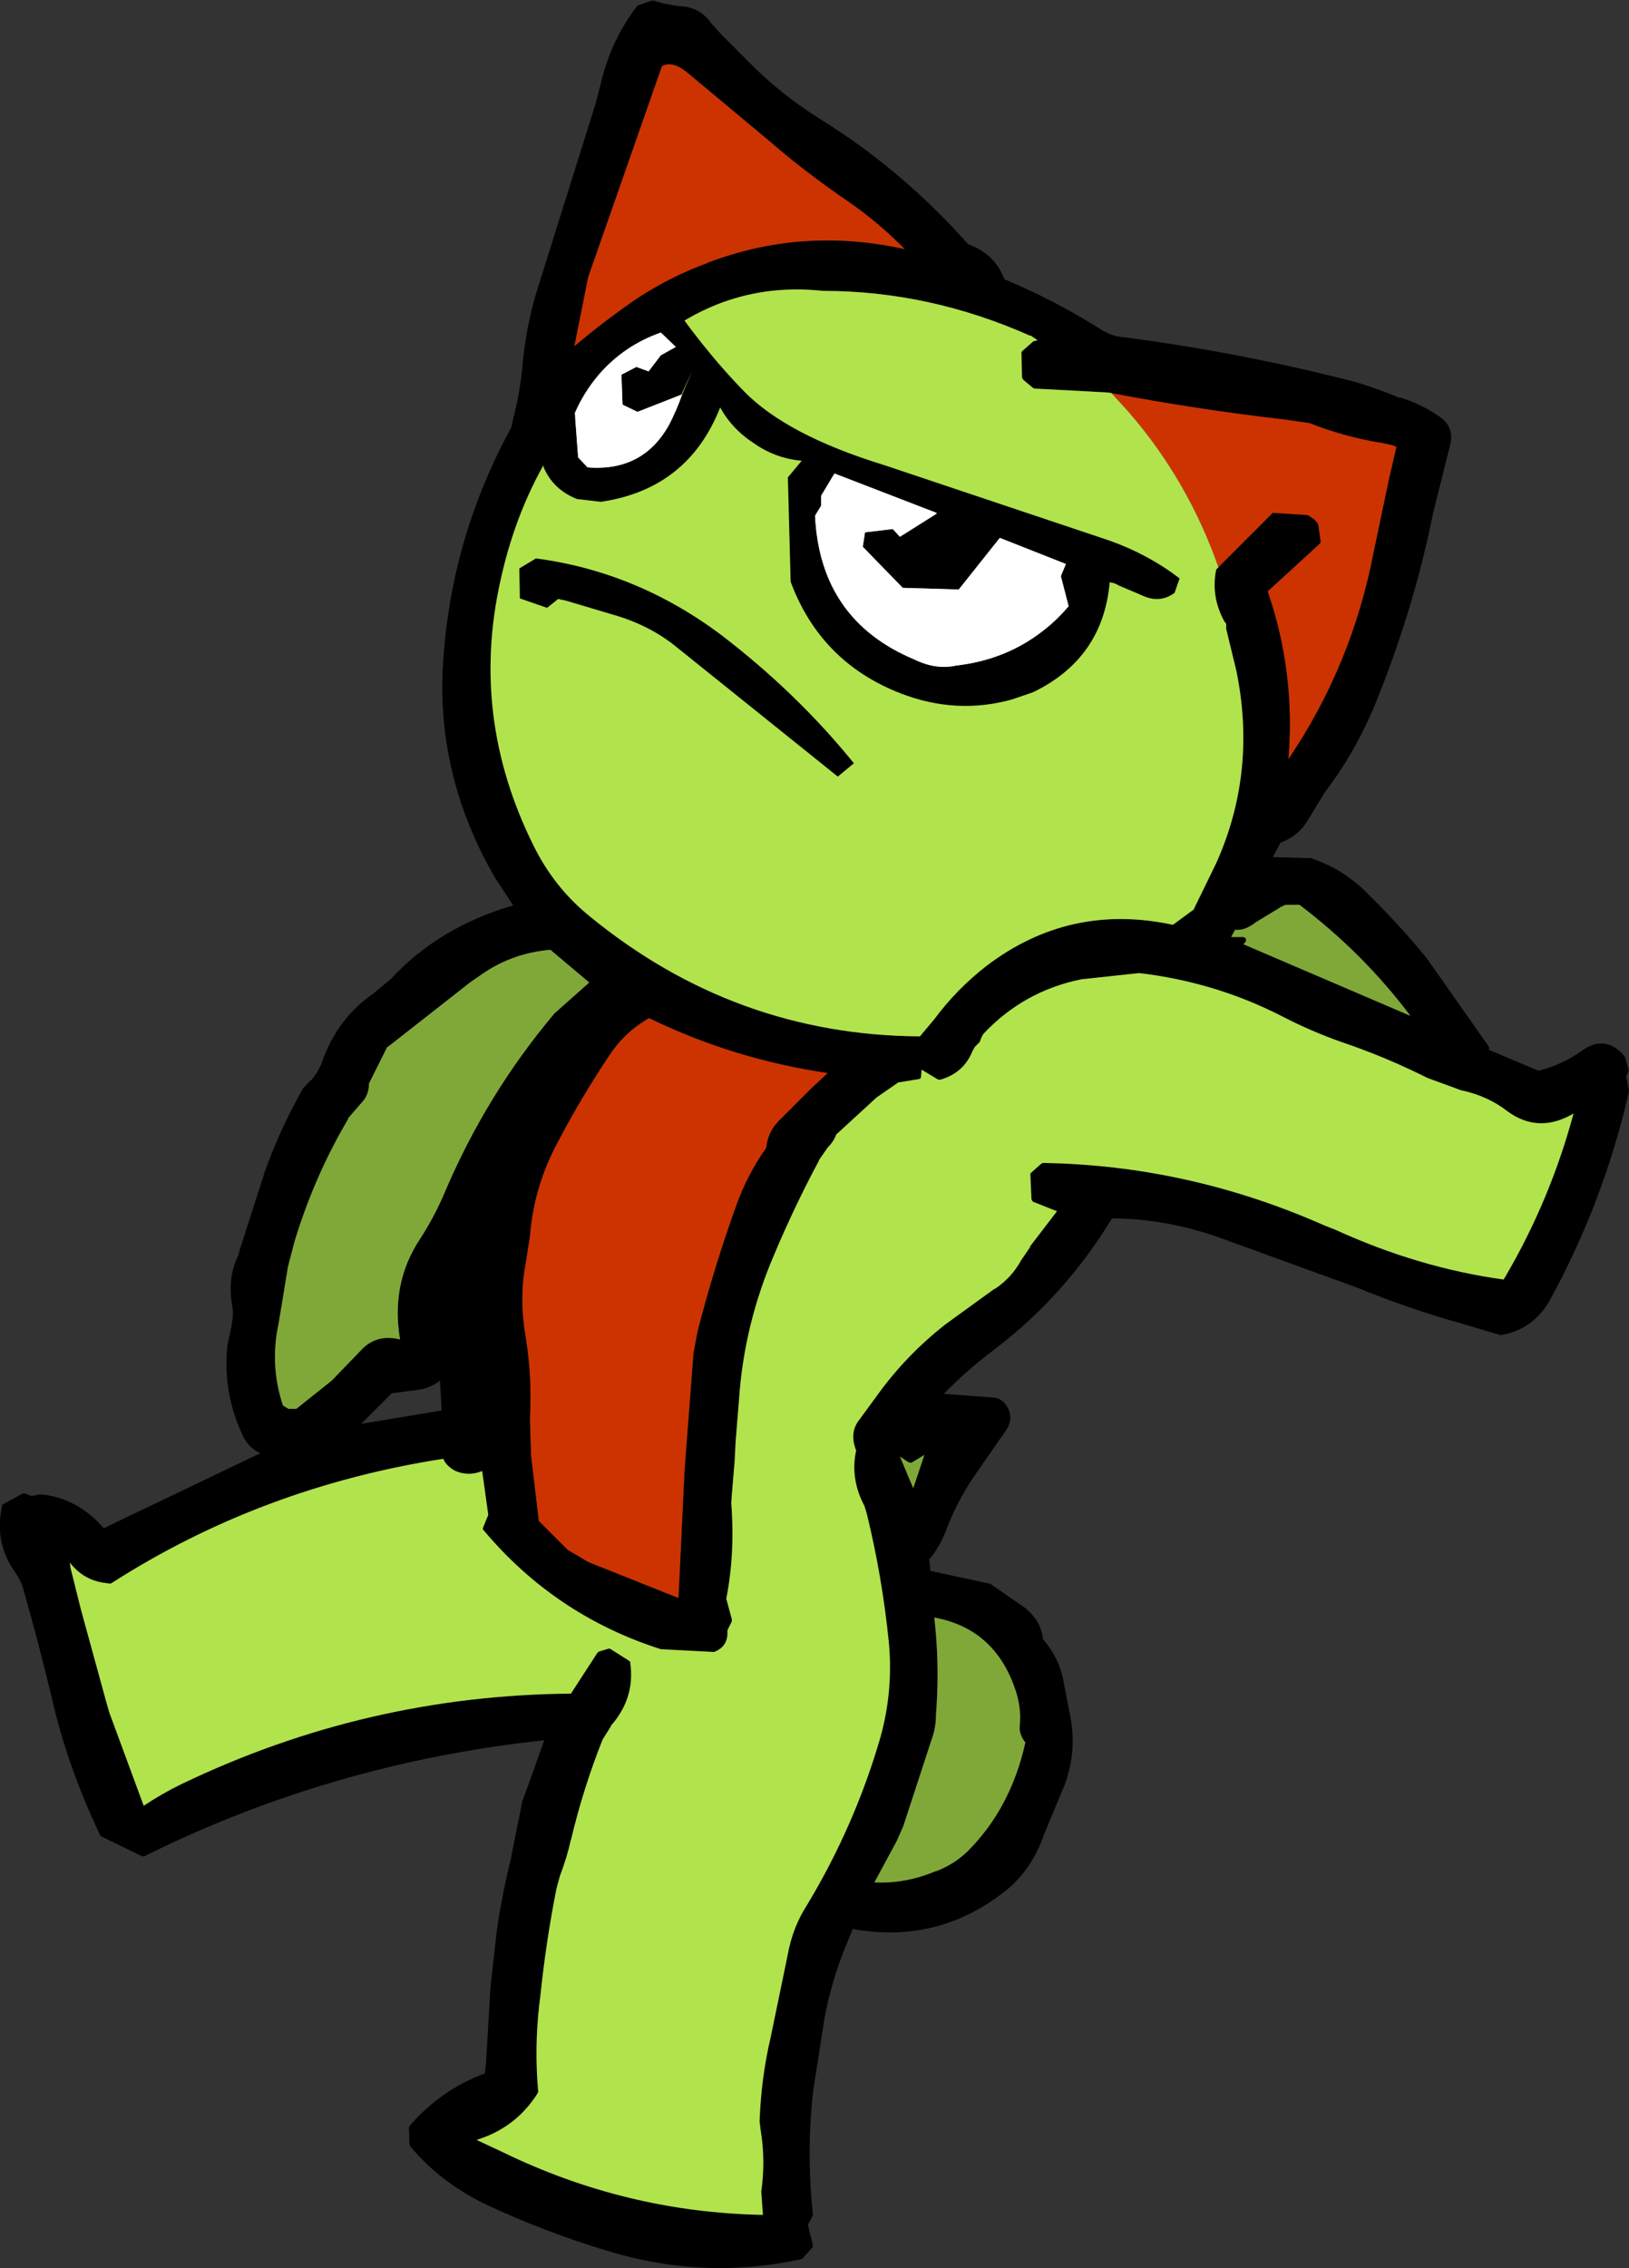 <?xml version="1.0" encoding="UTF-8" standalone="no"?>
<svg xmlns:ffdec="https://www.free-decompiler.com/flash" xmlns:xlink="http://www.w3.org/1999/xlink" ffdec:objectType="shape" height="204.3px" width="146.8px" xmlns="http://www.w3.org/2000/svg">
  <rect width="100%" height="100%" fill="#333333" stroke="none"/>
  <g transform="matrix(1.0, 0.0, 0.0, 1.0, 366.3, 123.15)">
    <path d="M-306.65 -117.2 Q-305.7 -117.7 -304.4 -116.65 L-297.2 -110.65 Q-293.75 -107.65 -289.85 -105.0 -287.1 -103.1 -284.75 -100.7 -294.0 -102.75 -302.6 -99.45 L-302.55 -99.45 Q-306.1 -98.15 -309.2 -96.05 -312.0 -94.1 -314.55 -91.95 L-313.3 -98.2 -306.65 -117.2 M-256.5 -72.05 Q-259.25 -79.9 -264.6 -86.05 L-266.15 -87.75 Q-258.55 -86.3 -250.8 -85.4 L-250.75 -85.4 -248.3 -85.05 Q-245.25 -83.85 -242.05 -83.3 L-241.95 -83.3 -240.8 -83.05 -240.45 -82.9 -241.1 -80.1 -242.5 -73.45 Q-244.45 -63.25 -250.2 -54.75 -249.55 -62.45 -252.0 -69.7 L-252.05 -69.9 -247.35 -74.2 -247.3 -74.3 -247.3 -74.4 -247.5 -75.85 -247.55 -76.0 -247.85 -76.35 -248.45 -76.75 -251.6 -76.95 -251.7 -76.85 -256.5 -72.05 M-316.0 -20.35 Q-313.9 -24.35 -311.35 -28.15 -309.95 -30.25 -307.8 -31.45 -300.2 -27.75 -291.7 -26.5 L-293.25 -25.05 -296.1 -22.2 Q-297.1 -21.2 -297.25 -19.75 -298.95 -17.35 -299.95 -14.55 -302.0 -8.85 -303.45 -3.15 L-303.8 -1.25 -304.6 9.25 -305.15 20.8 -313.3 17.55 -315.15 16.45 -317.75 13.85 -318.45 7.95 -318.55 4.65 Q-318.35 1.0 -318.9 -2.5 L-318.9 -2.55 Q-319.55 -6.05 -318.95 -9.25 L-318.55 -11.8 Q-318.2 -16.3 -316.0 -20.35" fill="#cc3300" fill-rule="evenodd" stroke="none"/>
    <path d="M-306.65 -117.2 L-313.3 -98.2 -314.55 -91.95 Q-312.0 -94.1 -309.2 -96.05 -306.1 -98.15 -302.55 -99.45 L-302.6 -99.45 Q-294.0 -102.75 -284.75 -100.7 -287.1 -103.1 -289.85 -105.0 -293.75 -107.65 -297.2 -110.65 L-304.4 -116.65 Q-305.7 -117.7 -306.65 -117.2 M-304.55 -122.55 Q-303.0 -122.3 -302.1 -120.9 L-302.1 -120.95 -301.3 -120.05 -298.75 -117.5 Q-295.95 -114.65 -292.35 -112.4 -284.95 -107.8 -279.05 -101.15 -276.6 -100.25 -275.8 -98.0 -271.35 -96.15 -267.2 -93.55 -266.45 -93.05 -265.6 -92.85 -254.6 -91.45 -244.0 -88.7 -242.05 -88.1 -240.15 -87.3 L-240.15 -87.35 Q-238.3 -86.8 -236.7 -85.7 -235.15 -84.75 -235.65 -82.95 L-237.15 -76.95 Q-238.95 -68.0 -242.55 -59.3 -244.3 -55.2 -246.9 -51.8 L-248.4 -49.35 Q-249.25 -47.85 -250.9 -47.25 L-251.6 -45.95 -248.05 -45.85 -248.05 -45.8 Q-245.15 -44.85 -242.9 -42.5 -240.05 -39.7 -237.7 -36.8 L-232.15 -28.9 -232.1 -28.75 -232.1 -28.65 -232.15 -28.6 -227.65 -26.7 Q-225.55 -27.25 -223.9 -28.4 -221.65 -30.1 -219.9 -28.0 L-219.85 -27.9 -219.55 -26.8 -219.55 -26.65 -219.75 -26.2 -219.5 -24.9 -219.5 -24.85 Q-221.75 -14.95 -226.65 -6.0 -228.15 -3.4 -231.0 -2.9 L-231.1 -2.9 -234.65 -3.95 Q-239.45 -5.3 -243.95 -7.15 L-256.75 -11.8 Q-261.5 -13.4 -266.1 -13.4 -270.3 -6.45 -276.75 -1.55 -279.15 0.25 -281.25 2.4 L-276.55 2.75 Q-275.7 3.0 -275.35 3.95 -275.1 4.8 -275.55 5.55 L-278.5 9.8 Q-280.1 12.15 -281.1 14.85 -281.65 16.25 -282.6 17.35 L-282.55 17.4 -282.45 18.35 -277.1 19.5 -277.0 19.55 -273.75 21.8 -273.8 21.8 Q-272.5 22.85 -272.3 24.5 -270.85 26.2 -270.45 28.3 L-270.45 28.35 -269.8 31.7 Q-269.2 35.25 -270.75 38.55 L-272.2 42.05 Q-273.25 45.15 -275.6 47.1 -281.75 52.0 -289.45 50.6 L-290.15 52.3 Q-291.4 55.4 -292.0 58.65 L-293.0 65.05 Q-293.65 70.5 -293.05 76.25 L-293.05 76.4 -293.5 77.25 -293.05 79.05 -293.05 79.15 -293.1 79.3 -294.0 80.3 -294.15 80.35 Q-302.85 82.25 -311.55 79.6 -317.35 77.85 -322.75 75.3 -326.75 73.3 -329.35 70.15 L-329.4 70.0 -329.45 68.5 -329.4 68.35 Q-326.6 65.1 -322.6 63.6 L-322.5 62.65 -322.45 61.8 -322.1 55.85 -321.55 50.9 Q-321.1 47.7 -320.3 44.45 L-319.2 38.95 -319.15 38.9 -317.25 33.6 Q-336.4 35.65 -353.3 44.05 L-353.4 44.05 -353.5 44.05 -357.2 42.25 -357.3 42.1 Q-360.25 35.9 -361.65 29.7 -362.85 24.7 -364.2 20.0 L-364.2 19.95 Q-364.45 19.15 -364.95 18.45 -366.85 15.8 -366.1 12.45 L-366.05 12.35 -365.95 12.3 -364.3 11.4 -364.1 11.35 -363.45 11.6 -362.7 11.45 -362.65 11.45 Q-359.35 11.75 -356.95 14.5 L-342.85 7.75 Q-344.0 7.2 -344.5 6.0 -346.25 2.15 -345.8 -2.0 L-345.4 -3.85 -345.45 -3.85 Q-345.2 -4.65 -345.4 -5.7 -345.75 -7.9 -345.0 -9.7 L-344.75 -10.25 -344.8 -10.25 -342.5 -17.4 -342.5 -17.45 Q-341.1 -21.4 -339.05 -25.0 L-339.0 -25.1 -338.35 -25.8 -338.3 -25.8 Q-337.65 -26.55 -337.3 -27.4 L-337.3 -27.45 Q-335.9 -31.45 -332.6 -33.7 L-331.1 -34.95 Q-326.75 -39.65 -320.05 -41.6 L-321.7 -44.1 Q-327.1 -53.45 -326.35 -63.75 -325.6 -74.8 -320.25 -84.6 L-320.1 -85.1 -320.15 -85.05 Q-319.5 -87.45 -319.25 -89.85 -318.95 -93.6 -317.9 -97.0 L-312.6 -113.9 -312.1 -115.85 Q-311.2 -119.6 -308.85 -122.65 L-308.7 -122.7 -307.55 -123.1 -307.4 -123.1 Q-306.05 -122.65 -304.55 -122.55 M-266.15 -87.75 L-266.5 -87.8 -273.05 -88.15 -273.2 -88.2 -274.1 -88.95 -274.15 -89.05 -274.2 -89.15 -274.25 -91.4 -274.2 -91.5 -274.15 -91.55 -273.3 -92.3 -273.2 -92.4 -272.8 -92.5 -273.45 -92.95 -273.45 -92.9 Q-282.55 -96.95 -292.15 -96.95 -299.6 -97.75 -305.75 -93.55 -318.05 -85.35 -321.2 -70.85 -323.95 -58.55 -318.25 -47.05 -316.4 -43.25 -313.2 -40.65 -300.1 -29.9 -283.4 -29.8 L-282.1 -31.35 Q-280.1 -34.05 -277.4 -36.15 -269.9 -41.85 -260.6 -39.85 L-258.7 -41.25 -258.7 -41.3 -256.7 -45.4 Q-253.0 -53.65 -254.9 -62.8 L-255.8 -66.5 -255.8 -66.55 -255.8 -66.95 -255.9 -67.1 -255.95 -67.15 Q-257.2 -69.4 -256.7 -71.85 L-256.6 -71.95 -256.5 -72.05 -251.7 -76.85 -251.6 -76.95 -248.45 -76.75 -247.85 -76.35 -247.55 -76.0 -247.5 -75.85 -247.3 -74.4 -247.3 -74.3 -247.35 -74.2 -252.05 -69.9 -252.0 -69.7 Q-249.55 -62.45 -250.2 -54.75 -244.45 -63.25 -242.5 -73.45 L-241.1 -80.1 -240.45 -82.9 -240.8 -83.05 -241.95 -83.3 -242.05 -83.3 Q-245.25 -83.85 -248.3 -85.05 L-250.75 -85.4 -250.8 -85.4 Q-258.55 -86.3 -266.15 -87.75 M-316.0 -20.35 Q-318.2 -16.3 -318.55 -11.8 L-318.95 -9.25 Q-319.55 -6.05 -318.9 -2.55 L-318.9 -2.5 Q-318.35 1.0 -318.55 4.65 L-318.45 7.95 -317.75 13.85 -315.15 16.45 -313.3 17.55 -305.15 20.8 -304.6 9.25 -303.8 -1.25 -303.45 -3.15 Q-302.0 -8.85 -299.95 -14.55 -298.95 -17.35 -297.25 -19.75 -297.1 -21.2 -296.1 -22.2 L-293.25 -25.05 -291.7 -26.5 Q-300.2 -27.75 -307.8 -31.45 -309.95 -30.25 -311.35 -28.15 -313.9 -24.35 -316.0 -20.35 M-316.3 -31.9 L-313.2 -34.65 -316.7 -37.6 Q-320.1 -37.3 -322.8 -35.45 L-323.95 -34.65 -331.35 -28.85 -331.4 -28.85 -333.05 -25.55 Q-333.05 -24.55 -333.65 -23.9 L-334.95 -22.4 -334.9 -22.4 Q-337.95 -17.25 -339.75 -11.35 L-340.35 -9.05 -340.9 -5.7 -341.2 -3.9 Q-342.0 -0.15 -340.8 3.45 L-340.3 3.75 -339.6 3.75 -336.4 1.2 -333.6 -1.7 Q-332.25 -3.0 -330.25 -2.5 -331.1 -7.55 -328.45 -11.55 -327.15 -13.55 -326.2 -15.8 -322.45 -24.6 -316.35 -31.85 L-316.3 -31.9 M-333.75 5.1 L-326.5 3.9 -326.65 1.2 Q-327.4 1.8 -328.4 2.0 L-328.35 2.0 -331.0 2.35 -333.75 5.1 M-300.0 6.6 L-300.1 8.5 -300.35 11.5 -300.4 12.25 Q-300.05 16.8 -300.85 20.85 L-300.35 22.7 -300.35 22.9 -300.7 23.6 -300.75 23.75 Q-300.65 25.15 -301.95 25.65 L-306.75 25.4 Q-316.3 22.35 -322.75 14.65 L-322.8 14.55 -322.75 14.4 -322.3 13.3 -322.85 9.35 Q-324.05 9.85 -325.25 9.35 -326.1 8.9 -326.35 8.25 -342.75 10.8 -356.25 19.45 L-356.35 19.5 -357.05 19.4 Q-358.85 19.1 -360.0 17.6 L-359.95 18.05 -359.0 21.85 -356.75 30.05 -356.45 31.1 -353.35 39.5 Q-351.7 38.4 -349.95 37.55 -333.3 29.55 -314.85 29.4 L-312.45 25.7 -312.3 25.6 -311.45 25.35 -311.35 25.35 -311.25 25.4 -309.6 26.45 -309.5 26.55 -309.5 26.65 Q-309.05 29.8 -311.25 32.3 L-311.25 32.35 -312.0 33.55 Q-313.75 37.95 -314.85 42.6 L-314.85 42.55 Q-315.2 44.15 -315.85 45.85 L-316.15 46.95 Q-317.1 51.75 -317.6 56.6 L-317.7 57.4 Q-318.15 61.3 -317.8 65.25 L-317.85 65.4 Q-319.8 68.5 -323.35 69.6 L-321.0 70.7 Q-309.9 76.1 -297.65 76.35 L-297.55 76.35 -297.7 74.25 Q-297.3 71.45 -297.75 68.75 L-297.85 67.9 Q-297.7 63.95 -296.85 60.35 L-295.3 52.85 Q-294.85 50.4 -293.55 48.4 -289.25 41.25 -286.95 33.3 -285.8 29.15 -286.2 24.8 -286.8 18.85 -288.2 13.15 L-288.4 12.5 Q-289.7 10.05 -289.15 7.5 -289.75 5.95 -288.95 4.85 L-287.3 2.6 Q-284.65 -1.1 -281.05 -3.9 L-276.7 -7.05 -276.65 -7.05 Q-275.15 -8.05 -274.3 -9.6 L-273.45 -10.85 -273.5 -10.85 -271.05 -14.05 -273.2 -14.9 -273.3 -15.0 -273.35 -15.15 -273.45 -17.4 -273.4 -17.5 -273.35 -17.55 -272.5 -18.3 -272.35 -18.4 Q-259.2 -18.2 -246.9 -12.75 L-246.0 -12.4 Q-238.45 -8.95 -230.8 -7.9 L-230.65 -8.15 Q-226.6 -15.05 -224.5 -22.85 -227.65 -21.0 -230.45 -23.05 -232.25 -24.45 -234.65 -24.95 L-237.65 -26.05 Q-241.45 -27.95 -245.3 -29.25 -248.15 -30.25 -250.75 -31.6 -256.8 -34.7 -263.65 -35.5 L-268.75 -34.95 -268.8 -34.95 Q-274.05 -33.9 -277.7 -30.0 L-277.9 -29.6 -278.0 -29.3 -278.05 -29.25 -278.45 -28.85 -278.65 -28.5 Q-279.45 -26.5 -281.55 -25.9 L-281.65 -25.9 -281.75 -25.9 -283.25 -26.8 -283.3 -26.15 -283.35 -26.0 -283.5 -25.95 -285.35 -25.65 -287.3 -24.3 -290.95 -20.95 Q-291.15 -20.35 -291.7 -19.8 L-292.5 -18.65 -292.5 -18.6 Q-294.7 -14.5 -296.55 -10.1 -299.25 -3.8 -299.7 2.9 L-300.0 6.6 M-250.45 -41.65 L-251.0 -41.4 -250.95 -41.4 -253.1 -40.1 Q-254.1 -39.3 -255.0 -39.4 L-255.35 -38.75 -254.25 -38.75 -254.05 -38.65 -254.0 -38.5 -254.05 -38.3 -254.25 -38.1 -239.2 -31.65 Q-243.45 -37.3 -249.2 -41.65 L-250.45 -41.65 M-274.8 29.05 Q-276.65 23.55 -282.1 22.55 -281.65 26.55 -281.9 30.55 L-281.95 31.25 Q-281.95 32.5 -282.35 33.55 L-284.9 41.35 -285.5 42.7 -287.5 46.4 Q-284.75 46.55 -282.0 45.4 L-281.95 45.4 Q-280.35 44.8 -279.1 43.6 -275.2 39.7 -273.9 33.8 -274.5 33.05 -274.4 32.25 -274.25 30.65 -274.8 29.05 M-284.45 8.55 L-285.2 8.05 -284.0 10.9 -283.0 7.9 -284.15 8.6 -284.3 8.6 -284.45 8.55" fill="#000000" fill-rule="evenodd" stroke="none"/>
    <path d="M-256.5 -72.05 L-256.6 -71.95 -256.7 -71.85 Q-257.2 -69.4 -255.95 -67.15 L-255.9 -67.1 -255.8 -66.95 -255.8 -66.55 -255.8 -66.5 -254.9 -62.8 Q-253.0 -53.65 -256.7 -45.4 L-258.7 -41.3 -258.7 -41.25 -260.6 -39.85 Q-269.9 -41.85 -277.4 -36.15 -280.1 -34.05 -282.1 -31.35 L-283.4 -29.8 Q-300.1 -29.9 -313.2 -40.65 -316.4 -43.25 -318.25 -47.05 -323.95 -58.55 -321.2 -70.85 -318.05 -85.35 -305.75 -93.55 -299.6 -97.75 -292.15 -96.95 -282.55 -96.95 -273.45 -92.9 L-273.45 -92.95 -272.8 -92.5 -273.2 -92.4 -273.3 -92.3 -274.15 -91.55 -274.2 -91.5 -274.25 -91.4 -274.2 -89.15 -274.15 -89.05 -274.1 -88.95 -273.2 -88.2 -273.05 -88.15 -266.5 -87.8 -266.15 -87.75 -264.6 -86.05 Q-259.25 -79.9 -256.5 -72.05 M-300.0 6.6 L-299.7 2.9 Q-299.25 -3.8 -296.55 -10.1 -294.7 -14.5 -292.5 -18.6 L-292.5 -18.65 -291.7 -19.8 Q-291.15 -20.35 -290.95 -20.95 L-287.3 -24.3 -285.35 -25.65 -283.5 -25.95 -283.35 -26.0 -283.3 -26.15 -283.25 -26.8 -281.75 -25.9 -281.65 -25.9 -281.55 -25.9 Q-279.45 -26.5 -278.65 -28.5 L-278.45 -28.85 -278.05 -29.25 -278.0 -29.3 -277.9 -29.6 -277.7 -30.0 Q-274.05 -33.9 -268.8 -34.95 L-268.75 -34.95 -263.65 -35.5 Q-256.8 -34.7 -250.75 -31.6 -248.15 -30.25 -245.3 -29.25 -241.45 -27.95 -237.65 -26.05 L-234.65 -24.95 Q-232.25 -24.45 -230.45 -23.05 -227.65 -21.0 -224.5 -22.85 -226.6 -15.05 -230.65 -8.15 L-230.8 -7.9 Q-238.45 -8.95 -246.0 -12.4 L-246.9 -12.75 Q-259.2 -18.2 -272.35 -18.4 L-272.5 -18.3 -273.35 -17.55 -273.4 -17.5 -273.45 -17.4 -273.35 -15.15 -273.3 -15.0 -273.2 -14.9 -271.05 -14.05 -273.5 -10.85 -273.45 -10.85 -274.3 -9.6 Q-275.15 -8.05 -276.65 -7.05 L-276.7 -7.05 -281.05 -3.9 Q-284.65 -1.1 -287.3 2.6 L-288.95 4.85 Q-289.75 5.95 -289.15 7.5 -289.7 10.05 -288.4 12.5 L-288.2 13.15 Q-286.8 18.85 -286.2 24.8 -285.8 29.15 -286.95 33.3 -289.25 41.25 -293.55 48.4 -294.85 50.4 -295.3 52.85 L-296.85 60.35 Q-297.7 63.95 -297.85 67.9 L-297.75 68.75 Q-297.3 71.45 -297.7 74.25 L-297.55 76.35 -297.65 76.35 Q-309.9 76.1 -321.0 70.7 L-323.35 69.6 Q-319.8 68.5 -317.85 65.4 L-317.8 65.25 Q-318.15 61.3 -317.7 57.4 L-317.6 56.6 Q-317.1 51.75 -316.15 46.95 L-315.85 45.85 Q-315.2 44.15 -314.85 42.55 L-314.85 42.6 Q-313.75 37.95 -312.0 33.55 L-311.25 32.35 -311.25 32.3 Q-309.05 29.8 -309.5 26.65 L-309.5 26.55 -309.6 26.45 -311.25 25.4 -311.35 25.35 -311.45 25.35 -312.3 25.6 -312.45 25.7 -314.85 29.4 Q-333.3 29.55 -349.95 37.55 -351.7 38.4 -353.35 39.5 L-356.45 31.1 -356.75 30.05 -359.0 21.85 -359.95 18.05 -360.0 17.6 Q-358.85 19.1 -357.05 19.4 L-356.35 19.5 -356.25 19.45 Q-342.75 10.8 -326.35 8.25 -326.1 8.9 -325.25 9.35 -324.05 9.85 -322.85 9.35 L-322.3 13.3 -322.75 14.4 -322.8 14.55 -322.75 14.65 Q-316.3 22.35 -306.75 25.4 L-301.95 25.65 Q-300.65 25.15 -300.75 23.75 L-300.7 23.6 -300.35 22.9 -300.35 22.7 -300.85 20.85 Q-300.05 16.8 -300.4 12.25 L-300.35 11.5 -300.1 8.5 -300.0 6.6" fill="#b1e34d" fill-rule="evenodd" stroke="none"/>
    <path d="M-316.3 -31.9 L-316.35 -31.85 Q-322.45 -24.6 -326.2 -15.8 -327.15 -13.55 -328.45 -11.55 -331.1 -7.55 -330.25 -2.5 -332.25 -3.0 -333.6 -1.7 L-336.4 1.2 -339.6 3.75 -340.3 3.75 -340.8 3.45 Q-342.0 -0.15 -341.2 -3.9 L-340.9 -5.7 -340.35 -9.05 -339.75 -11.35 Q-337.95 -17.25 -334.9 -22.4 L-334.95 -22.4 -333.65 -23.9 Q-333.05 -24.55 -333.05 -25.55 L-331.4 -28.85 -331.35 -28.85 -323.95 -34.65 -322.8 -35.45 Q-320.1 -37.3 -316.7 -37.6 L-313.2 -34.65 -316.3 -31.9 M-284.45 8.55 L-284.3 8.6 -284.15 8.6 -283.0 7.9 -284.0 10.9 -285.2 8.05 -284.45 8.55 M-274.8 29.05 Q-274.25 30.65 -274.4 32.25 -274.5 33.05 -273.9 33.8 -275.2 39.7 -279.1 43.6 -280.35 44.8 -281.95 45.4 L-282.0 45.4 Q-284.75 46.55 -287.5 46.4 L-285.5 42.7 -284.9 41.35 -282.35 33.55 Q-281.95 32.5 -281.95 31.25 L-281.9 30.55 Q-281.65 26.55 -282.1 22.55 -276.65 23.55 -274.8 29.05 M-250.45 -41.65 L-249.2 -41.65 Q-243.45 -37.3 -239.2 -31.65 L-254.25 -38.1 -254.05 -38.3 -254.0 -38.5 -254.05 -38.65 -254.25 -38.75 -255.35 -38.75 -255.0 -39.4 Q-254.1 -39.3 -253.1 -40.1 L-250.95 -41.4 -251.0 -41.4 -250.45 -41.65" fill="#80a839" fill-rule="evenodd" stroke="none"/>
    <path d="M-281.9 -76.9 L-281.9 -76.95 -291.1 -80.5 -292.3 -78.5 -292.3 -77.6 -292.85 -76.7 Q-292.4 -67.3 -283.9 -63.75 -281.95 -62.8 -280.15 -63.2 -275.7 -63.7 -272.35 -66.3 -271.1 -67.25 -270.0 -68.55 L-270.7 -71.25 -270.25 -72.35 -276.2 -74.7 -279.9 -70.05 -284.95 -70.2 -288.55 -73.9 -288.35 -75.2 -285.85 -75.5 -285.2 -74.8 -281.95 -76.85 -281.9 -76.9 M-273.2 -60.8 L-275.1 -60.15 Q-280.1 -58.75 -285.15 -60.7 -292.35 -63.5 -295.05 -70.75 L-295.3 -80.15 -294.05 -81.65 Q-296.35 -81.85 -298.25 -83.15 -300.3 -84.45 -301.4 -86.45 -304.3 -79.1 -312.15 -77.95 L-314.3 -78.2 Q-316.45 -79.05 -317.3 -81.05 -318.55 -88.2 -313.05 -92.75 -310.85 -94.6 -308.2 -96.05 L-307.6 -96.95 -306.7 -97.25 Q-303.15 -91.9 -299.25 -87.9 -295.4 -83.95 -286.6 -81.25 L-266.3 -74.45 Q-262.8 -73.2 -260.0 -71.05 L-260.45 -69.75 Q-261.8 -68.75 -263.45 -69.55 L-265.45 -70.4 Q-265.85 -70.65 -266.3 -70.7 -266.9 -63.85 -273.2 -60.8 M-304.9 -87.6 L-308.85 -86.05 -310.2 -86.7 -310.3 -89.4 -308.95 -90.1 -307.85 -89.7 -306.75 -91.15 -305.4 -91.9 -306.75 -93.2 Q-310.05 -92.05 -312.35 -89.4 -313.7 -87.8 -314.5 -85.95 L-314.2 -81.95 -313.35 -81.05 Q-308.35 -80.65 -306.0 -84.9 -305.35 -86.15 -304.85 -87.55 L-303.9 -89.8 -304.9 -87.6 M-317.0 -68.4 L-319.45 -69.25 -319.5 -71.95 -318.0 -72.85 Q-308.9 -71.65 -301.3 -65.95 -294.5 -60.75 -289.35 -54.4 L-290.8 -53.2 -305.25 -64.8 Q-307.55 -66.7 -310.6 -67.65 L-315.3 -69.05 -316.0 -69.2 -317.0 -68.4" fill="#000000" fill-rule="evenodd" stroke="none"/>
    <path d="M-281.9 -76.9 L-281.95 -76.85 -285.2 -74.8 -285.85 -75.5 -288.35 -75.2 -288.55 -73.9 -284.95 -70.2 -279.9 -70.05 -276.2 -74.7 -270.25 -72.35 -270.7 -71.25 -270.0 -68.55 Q-271.1 -67.25 -272.35 -66.3 -275.7 -63.7 -280.15 -63.2 -281.95 -62.8 -283.9 -63.75 -292.4 -67.3 -292.85 -76.7 L-292.3 -77.6 -292.3 -78.5 -291.1 -80.5 -281.9 -76.95 -281.9 -76.9 M-304.85 -87.55 Q-305.35 -86.15 -306.0 -84.9 -308.35 -80.65 -313.35 -81.05 L-314.2 -81.95 -314.5 -85.95 Q-313.7 -87.8 -312.35 -89.4 -310.05 -92.05 -306.75 -93.2 L-305.4 -91.9 -306.75 -91.15 -307.85 -89.7 -308.95 -90.1 -310.3 -89.4 -310.2 -86.7 -308.85 -86.05 -304.9 -87.6 -304.85 -87.55" fill="#ffffff" fill-rule="evenodd" stroke="none"/>
  </g>
</svg>
